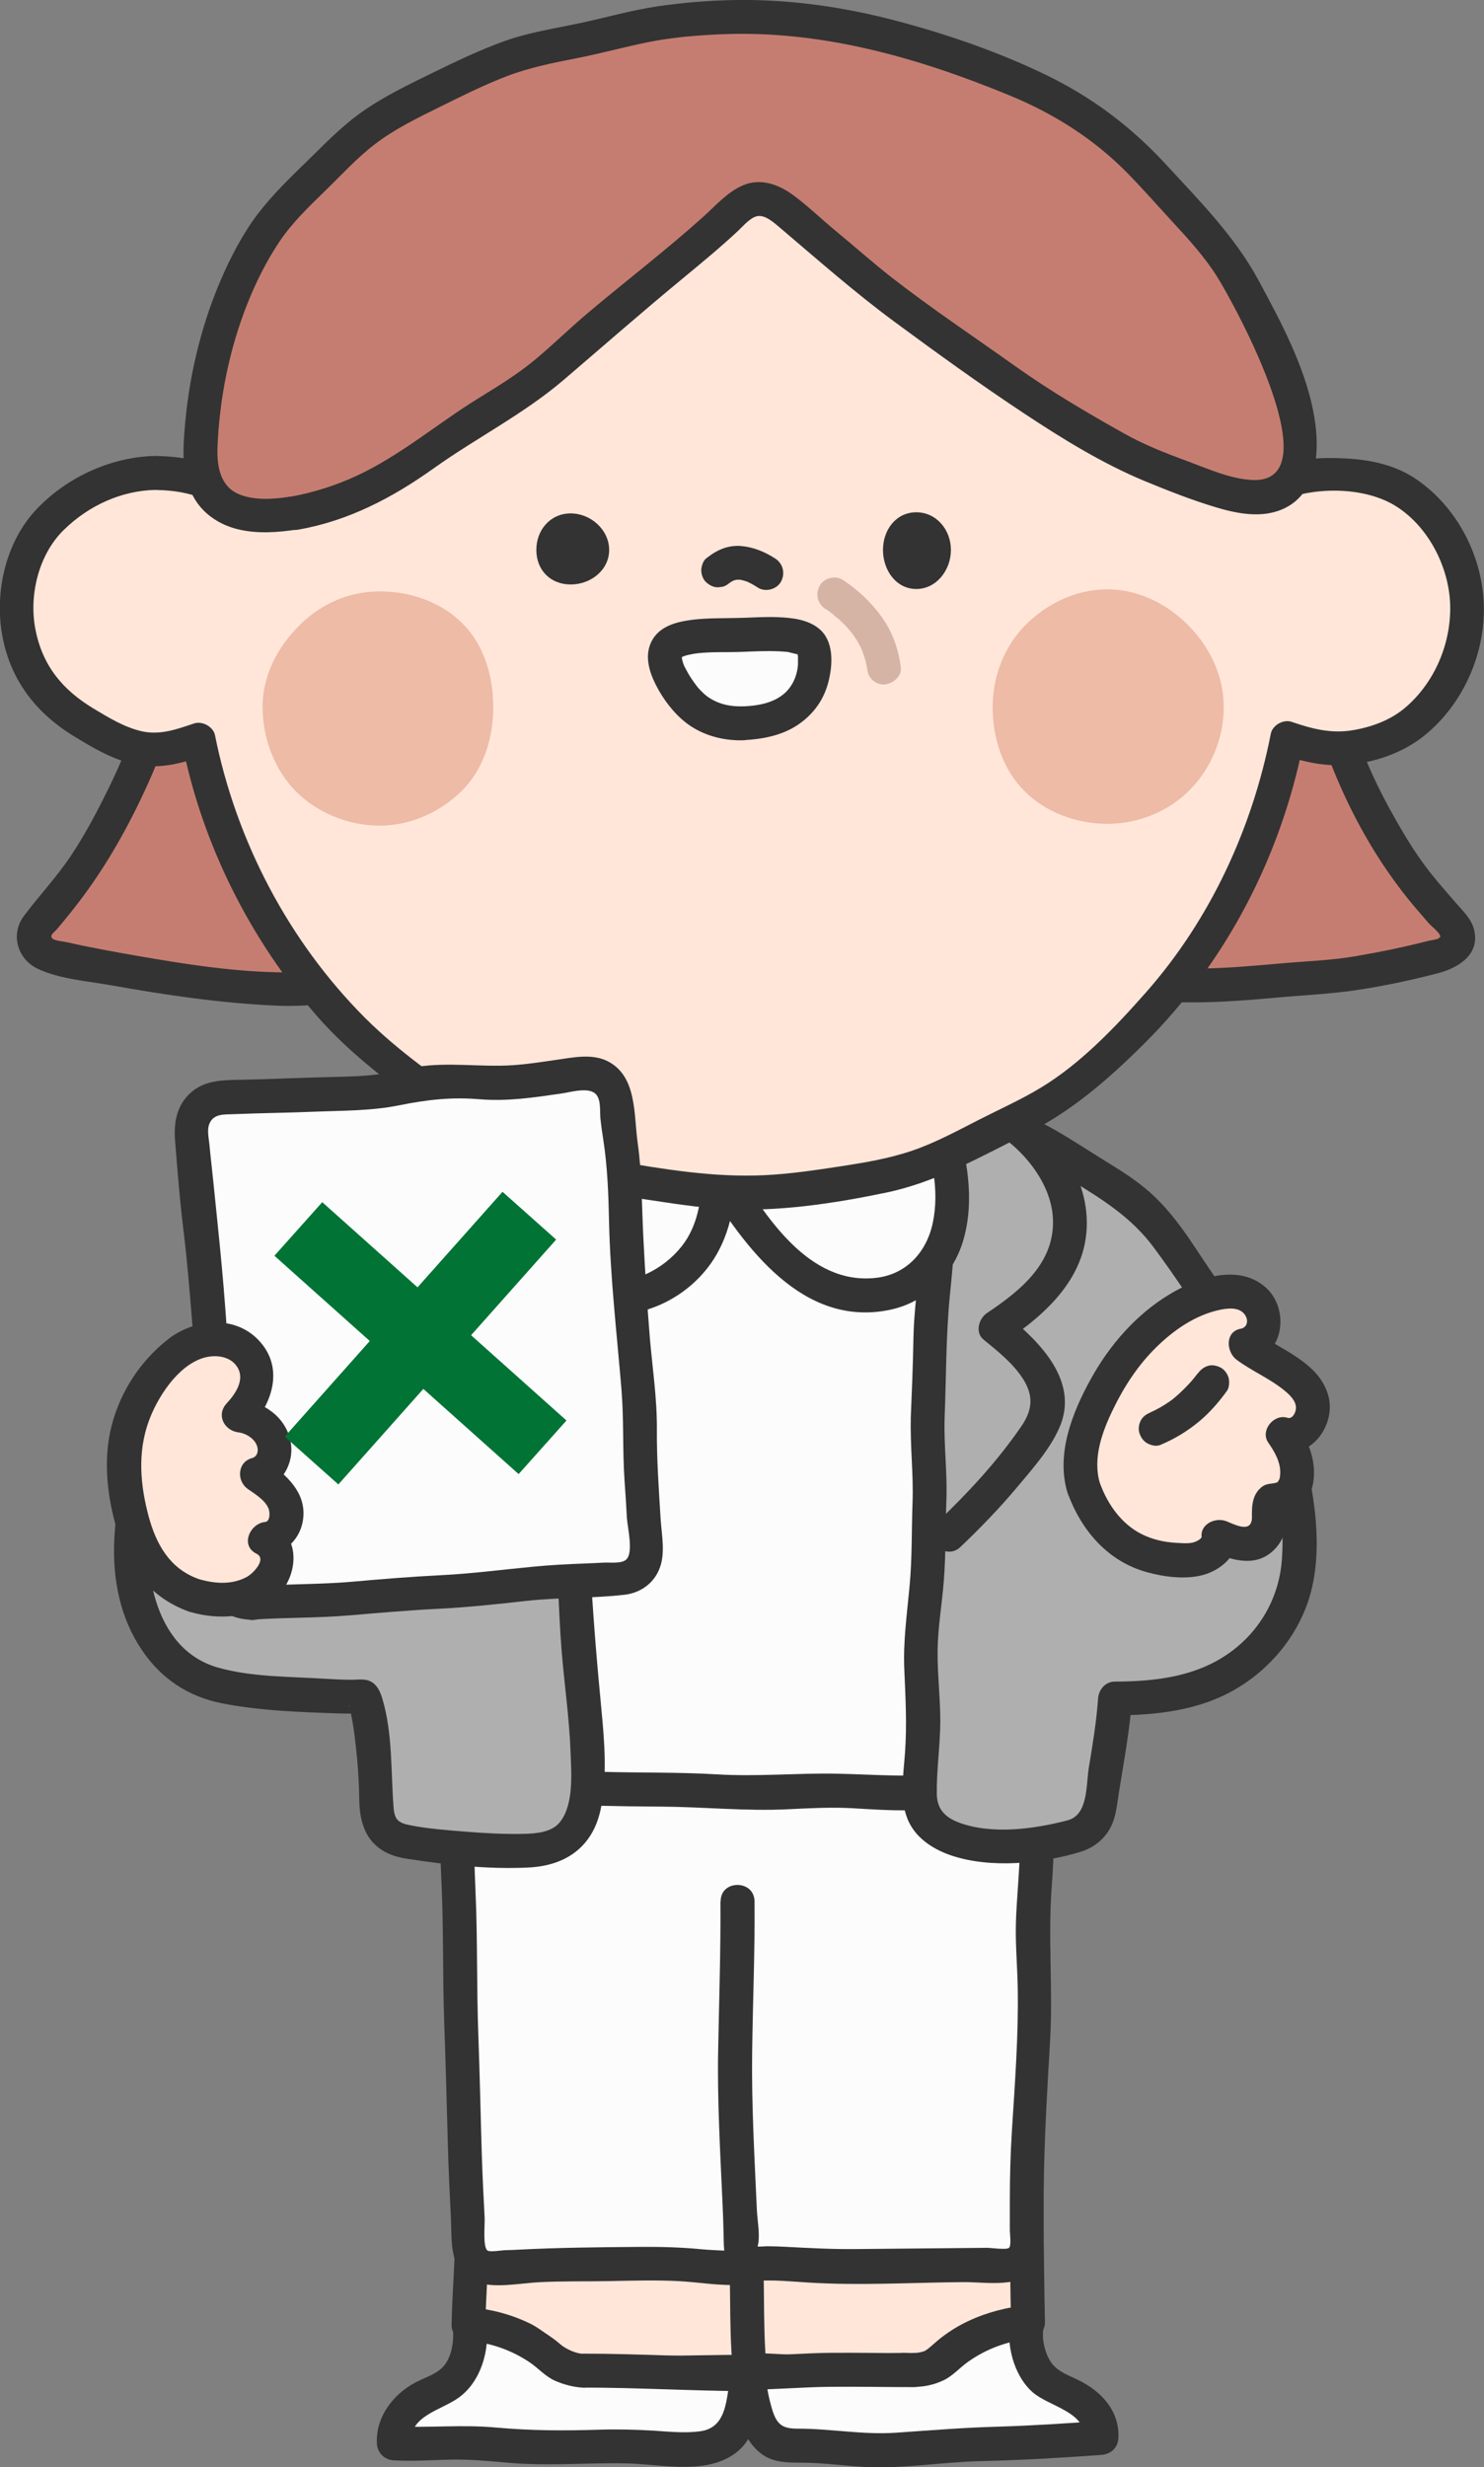 <svg width="62" height="103" viewBox="0 0 62 103" fill="none" xmlns="http://www.w3.org/2000/svg">
<rect x="0" y="0" width="62" height="103" fill="#808080" stroke="none"/>
<g clip-path="url(#clip0_4_13582)">
<path d="M7.394 26.674C7.182 27.775 6.847 28.842 6.484 29.915C6.121 30.987 5.753 32.031 5.258 33.052C4.768 34.058 4.254 35.059 3.631 36.009C3.018 36.944 2.292 37.804 1.561 38.674C1.405 38.863 1.363 39.094 1.429 39.316C1.504 39.566 1.721 39.779 2.004 39.859C3.112 40.166 4.258 40.346 5.395 40.554C6.531 40.762 7.663 40.946 8.813 41.05C9.964 41.154 11.115 41.291 12.265 41.296C13.416 41.3 14.562 41.074 15.712 40.979C16.863 40.885 17.995 40.705 19.126 40.511" fill="#C67D71"/>
<path d="M6.71 26.485C6.277 28.663 5.532 30.888 4.551 32.881C4.07 33.859 3.565 34.828 2.957 35.735C2.349 36.642 1.637 37.388 1 38.239C0.429 38.999 0.722 40.034 1.566 40.44C2.485 40.88 3.674 40.96 4.669 41.139C6.951 41.546 9.252 41.886 11.572 41.985C12.855 42.042 14.095 41.848 15.364 41.721C16.632 41.593 18 41.418 19.31 41.196C20.206 41.04 19.824 39.675 18.933 39.831C17.901 40.01 16.868 40.171 15.821 40.266C14.788 40.36 13.76 40.539 12.723 40.582C10.667 40.667 8.512 40.374 6.484 40.034C5.508 39.869 4.527 39.699 3.551 39.5C3.306 39.448 3.056 39.396 2.811 39.34C2.683 39.311 2.268 39.273 2.184 39.179C2.061 39.037 2.268 38.924 2.396 38.773C2.556 38.584 2.712 38.395 2.867 38.201C4.074 36.722 5.032 35.13 5.857 33.415C6.847 31.37 7.621 29.097 8.064 26.867C8.243 25.974 6.88 25.596 6.701 26.489L6.71 26.485Z" fill="#333333"/>
<path d="M54.856 26.688C55.068 27.789 55.29 28.908 55.653 29.981C56.011 31.044 56.431 32.102 56.931 33.123C57.421 34.129 58.001 35.111 58.619 36.061C59.232 36.996 60.015 37.823 60.746 38.688C60.901 38.877 60.963 39.094 60.897 39.321C60.821 39.571 60.595 39.77 60.312 39.845C59.204 40.152 58.072 40.379 56.936 40.587C55.804 40.795 54.649 40.828 53.498 40.932C52.352 41.041 51.206 41.14 50.056 41.145C48.905 41.149 47.754 41.088 46.609 40.993C45.463 40.899 44.331 40.696 43.199 40.502" fill="#C67D71"/>
<path d="M54.172 26.877C54.908 30.718 56.384 34.511 58.864 37.573C59.133 37.904 59.411 38.22 59.689 38.541C59.793 38.659 60.137 38.929 60.165 39.066C60.189 39.184 60.227 39.051 60.123 39.16C60.062 39.226 59.769 39.255 59.68 39.278C58.675 39.538 57.652 39.746 56.633 39.921C55.615 40.096 54.544 40.129 53.498 40.223C52.465 40.313 51.437 40.407 50.4 40.431C48.037 40.478 45.708 40.223 43.383 39.817C42.492 39.661 42.11 41.026 43.006 41.182C45.264 41.574 47.523 41.848 49.819 41.848C50.97 41.848 52.116 41.759 53.262 41.655C54.394 41.551 55.535 41.503 56.662 41.338C57.798 41.168 58.935 40.927 60.048 40.639C60.915 40.417 61.858 39.859 61.58 38.792C61.467 38.357 61.109 38.022 60.821 37.691C60.453 37.266 60.076 36.84 59.727 36.396C59.071 35.56 58.524 34.62 58.015 33.689C56.775 31.422 56.016 29.022 55.53 26.494C55.36 25.601 53.993 25.979 54.167 26.872L54.172 26.877Z" fill="#333333"/>
<path d="M23.776 99.013C23.96 99.088 24.172 99.135 24.37 99.135C25.52 99.135 26.671 99.06 27.826 99.055C28.982 99.05 30.118 99.013 31.269 99.008C31.344 98.238 31.486 97.09 31.476 95.947C31.467 94.742 31.335 93.528 31.405 92.843C30.071 92.833 28.765 93.022 27.492 93.05C26.185 93.084 24.893 92.899 23.592 92.913C22.29 92.928 21.078 93.107 19.744 93.05C19.735 93.806 19.593 95.994 19.574 97.047C20.928 97.151 22.248 97.699 23.238 98.635C23.394 98.781 23.582 98.928 23.785 99.013H23.776Z" fill="#FFE6D9"/>
<path d="M23.587 99.698C24.177 99.896 24.794 99.844 25.407 99.825C26.058 99.806 26.714 99.778 27.364 99.768C28.666 99.745 29.967 99.726 31.269 99.716C31.679 99.716 31.938 99.39 31.976 99.008C32.085 97.949 32.193 96.896 32.184 95.833C32.169 94.841 32.037 93.835 32.113 92.842C32.141 92.46 31.764 92.134 31.405 92.134C29.439 92.134 27.511 92.398 25.539 92.28C24.568 92.224 23.611 92.186 22.639 92.242C21.673 92.294 20.711 92.375 19.744 92.346C19.357 92.332 19.046 92.682 19.037 93.055C19.008 94.387 18.895 95.72 18.867 97.052C18.858 97.463 19.202 97.727 19.574 97.76C20.319 97.831 21.05 98.039 21.706 98.403C22.328 98.743 22.79 99.32 23.422 99.631C24.238 100.028 24.955 98.809 24.134 98.408C23.762 98.224 23.479 97.902 23.144 97.656C22.809 97.411 22.451 97.184 22.069 97.009C21.267 96.636 20.442 96.433 19.57 96.348L20.277 97.056C20.305 95.724 20.418 94.392 20.447 93.06L19.739 93.768C20.673 93.797 21.597 93.726 22.531 93.674C23.54 93.617 24.53 93.646 25.539 93.707C27.511 93.825 29.439 93.565 31.405 93.561L30.698 92.852C30.623 93.844 30.759 94.846 30.769 95.842C30.783 96.905 30.67 97.959 30.561 99.017L31.269 98.308C30.043 98.313 28.821 98.342 27.595 98.356C26.982 98.365 26.369 98.389 25.752 98.408C25.172 98.427 24.521 98.531 23.964 98.342C23.101 98.053 22.729 99.419 23.587 99.707V99.698Z" fill="#333333"/>
<path d="M24.37 98.98C24.172 98.98 24.016 98.946 23.832 98.871C23.634 98.79 23.399 98.772 23.243 98.62C22.258 97.685 20.97 97.132 19.617 97.028C19.617 97.137 19.65 97.194 19.65 97.274C19.64 97.874 19.532 98.521 19.249 98.998C18.867 99.65 18.16 99.82 17.584 100.142C17.009 100.463 16.363 101.2 16.453 102.003C17.485 102.074 18.579 101.932 19.617 101.979C20.654 102.027 21.682 102.187 22.72 102.201C23.757 102.216 24.79 102.14 25.827 102.131C26.865 102.121 27.902 102.268 28.939 102.235C29.416 102.22 29.958 102.145 30.359 101.809C30.962 101.304 31.076 100.222 31.217 99.301C31.231 99.211 31.264 99.225 31.274 99.126C30.123 99.126 28.982 99.027 27.827 99.031C26.671 99.036 25.525 98.975 24.37 98.98Z" fill="#FCFCFC"/>
<path d="M24.37 98.271C23.549 98.224 22.904 97.383 22.182 97.024C21.371 96.622 20.517 96.405 19.617 96.32C19.268 96.287 18.867 96.674 18.909 97.028C18.975 97.562 18.928 98.252 18.598 98.706C18.311 99.103 17.778 99.244 17.363 99.462C16.424 99.953 15.693 100.912 15.745 102.008C15.764 102.405 16.056 102.693 16.453 102.717C17.231 102.759 18.004 102.707 18.777 102.688C19.579 102.669 20.371 102.74 21.168 102.811C22.842 102.967 24.488 102.811 26.162 102.844C27.525 102.868 29.251 103.293 30.5 102.565C31.75 101.838 31.608 100.477 31.953 99.31C32.085 98.866 31.721 98.413 31.269 98.413C28.968 98.408 26.671 98.262 24.37 98.262C23.46 98.262 23.46 99.679 24.37 99.679C26.671 99.679 28.972 99.821 31.269 99.83L30.585 98.932C30.312 99.863 30.51 101.328 29.26 101.502C28.609 101.592 27.921 101.517 27.27 101.474C26.53 101.432 25.794 101.413 25.049 101.436C23.592 101.484 22.177 101.479 20.725 101.347C19.273 101.214 17.881 101.37 16.453 101.295L17.16 102.003C17.103 100.836 18.438 100.633 19.178 100.09C20.098 99.414 20.461 98.12 20.324 97.024L19.617 97.732C20.517 97.817 21.38 98.12 22.13 98.625C22.493 98.871 22.781 99.211 23.182 99.391C23.559 99.556 23.96 99.66 24.365 99.684C25.275 99.74 25.271 98.323 24.365 98.266L24.37 98.271Z" fill="#333333"/>
<path d="M19.008 73.123C19.065 74.853 19.008 74.853 19.065 76.582C19.122 78.311 19.15 78.311 19.206 80.04C19.263 81.769 19.173 81.774 19.23 83.503C19.287 85.232 19.296 85.232 19.352 86.961C19.409 88.69 19.381 88.695 19.437 90.424C19.494 92.153 19.536 92.153 19.593 93.882C19.607 94.265 19.951 94.647 20.338 94.647C22.102 94.647 22.102 94.539 23.861 94.539C25.619 94.539 25.624 94.501 27.388 94.501C29.151 94.501 29.151 94.676 30.915 94.676C31.306 94.676 31.561 94.251 31.561 93.859C31.561 92.096 31.618 92.096 31.618 90.334C31.618 88.572 31.632 88.572 31.632 86.81C31.632 85.048 31.528 85.048 31.528 83.285C31.528 81.523 31.519 81.523 31.519 79.761C31.519 77.999 31.665 77.999 31.665 76.237C31.665 74.475 31.622 74.475 31.622 72.712" fill="#FCFCFC"/>
<path d="M18.301 73.123C18.362 74.975 18.362 76.822 18.447 78.674C18.537 80.602 18.489 82.529 18.56 84.457C18.622 86.21 18.669 87.967 18.716 89.72C18.744 90.674 18.791 91.628 18.838 92.583C18.886 93.537 18.739 94.813 19.843 95.252C20.616 95.559 21.696 95.323 22.521 95.28C23.497 95.228 24.478 95.252 25.459 95.233C26.44 95.214 27.378 95.186 28.331 95.233C29.189 95.276 30.057 95.441 30.92 95.384C32.193 95.304 32.264 94.076 32.278 93.079C32.287 92.271 32.325 91.463 32.33 90.655C32.339 88.789 32.4 86.913 32.292 85.047C32.174 82.973 32.15 80.829 32.254 78.755C32.301 77.739 32.386 76.742 32.377 75.722C32.367 74.701 32.334 73.714 32.334 72.712C32.334 71.8 30.92 71.8 30.92 72.712C30.92 74.437 31.038 76.166 30.901 77.885C30.764 79.605 30.825 81.207 30.825 82.865C30.825 84.651 30.939 86.432 30.924 88.222C30.915 89.843 30.882 91.463 30.863 93.084C30.863 93.268 30.939 93.702 30.863 93.863C30.773 94.047 30.773 93.981 30.5 93.972C30.09 93.953 29.684 93.939 29.274 93.901C28.387 93.816 27.506 93.797 26.614 93.806C24.973 93.82 23.328 93.835 21.687 93.92C21.498 93.929 21.305 93.939 21.116 93.943C20.979 93.943 20.475 94.033 20.366 93.957C20.163 93.811 20.262 92.862 20.248 92.592C20.201 91.728 20.159 90.868 20.131 90.003C20.079 88.317 20.046 86.63 19.984 84.944C19.909 82.945 19.956 80.947 19.866 78.953C19.782 77.011 19.767 75.074 19.706 73.133C19.678 72.221 18.263 72.221 18.291 73.133L18.301 73.123Z" fill="#333333"/>
<path d="M38.757 98.904C38.578 98.98 38.38 98.923 38.186 98.928C37.036 98.928 35.885 99.079 34.734 99.079C33.584 99.079 32.48 98.937 31.33 98.942C31.25 98.172 31.254 97.09 31.254 95.942C31.254 94.737 31.165 93.481 31.089 92.795C32.424 92.781 33.758 92.843 35.032 92.866C36.305 92.89 37.625 92.956 38.931 92.961C40.205 92.966 41.553 92.819 42.888 92.753C42.907 93.509 42.925 95.885 42.954 96.939C41.6 97.052 40.275 97.6 39.294 98.545C39.139 98.696 38.96 98.819 38.761 98.904H38.757Z" fill="#FFE6D9"/>
<path d="M38.568 98.224C38.309 98.276 37.988 98.224 37.724 98.228C37.418 98.238 37.111 98.257 36.805 98.276C36.192 98.314 35.579 98.361 34.961 98.37C33.749 98.389 32.542 98.243 31.325 98.238L32.033 98.947C31.835 96.906 32 94.846 31.792 92.8L31.085 93.509C33.047 93.49 35.013 93.57 36.975 93.632C38.96 93.693 40.903 93.566 42.883 93.466L42.176 92.758C42.204 94.151 42.204 95.55 42.242 96.944L42.949 96.235C42.072 96.325 41.247 96.528 40.445 96.906C40.063 97.085 39.71 97.302 39.37 97.558C39.031 97.813 38.767 98.12 38.399 98.295C37.578 98.687 38.295 99.91 39.111 99.518C39.743 99.216 40.195 98.644 40.813 98.304C41.468 97.94 42.204 97.728 42.949 97.652C43.322 97.614 43.666 97.359 43.657 96.944C43.623 95.55 43.623 94.151 43.59 92.758C43.581 92.389 43.275 92.03 42.883 92.049C40.903 92.153 38.96 92.276 36.975 92.214C35.013 92.153 33.047 92.073 31.085 92.092C30.731 92.092 30.34 92.413 30.378 92.8C30.585 94.846 30.42 96.906 30.618 98.947C30.656 99.329 30.91 99.655 31.325 99.655C32.617 99.66 33.9 99.821 35.192 99.783C35.805 99.764 36.418 99.712 37.036 99.679C37.654 99.646 38.333 99.721 38.946 99.589C39.837 99.405 39.46 98.035 38.568 98.224Z" fill="#333333"/>
<path d="M38.187 98.942C38.385 98.942 38.564 98.951 38.748 98.876C38.946 98.796 39.186 98.748 39.342 98.597C40.323 97.657 41.572 97.062 42.926 96.948C42.926 97.057 42.855 97.118 42.86 97.199C42.874 97.799 42.992 98.465 43.275 98.937C43.661 99.584 44.378 99.783 44.953 100.099C45.529 100.416 46.099 100.964 46.019 101.772C44.986 101.847 44.001 101.918 42.963 101.965C41.931 102.017 40.893 102.027 39.856 102.051C38.819 102.074 37.786 102.287 36.748 102.287C35.711 102.287 34.678 102.121 33.641 102.093C33.164 102.079 32.594 102.173 32.188 101.838C31.58 101.337 31.434 100.232 31.293 99.31C31.278 99.221 31.293 99.15 31.278 99.046C32.429 99.046 33.58 98.928 34.73 98.923C35.881 98.918 37.031 98.942 38.187 98.937V98.942Z" fill="#FCFCFC"/>
<path d="M38.187 99.65C38.62 99.65 39.026 99.561 39.417 99.376C39.809 99.192 40.092 98.852 40.445 98.602C41.181 98.082 42.035 97.751 42.926 97.661C42.699 97.364 42.473 97.061 42.242 96.764C41.992 97.789 42.336 99.168 43.147 99.877C43.817 100.463 45.354 100.685 45.307 101.776L46.014 101.068C44.59 101.172 43.166 101.266 41.742 101.309C40.29 101.346 38.866 101.465 37.418 101.564C36.046 101.658 34.688 101.389 33.316 101.394C32.703 101.394 32.462 101.228 32.273 100.633C32.118 100.132 32.009 99.579 31.986 99.06L31.278 99.769C32.429 99.759 33.58 99.655 34.73 99.646C35.881 99.636 37.031 99.66 38.187 99.66C39.097 99.66 39.097 98.243 38.187 98.243C37.036 98.243 35.885 98.219 34.73 98.228C33.58 98.238 32.429 98.342 31.278 98.351C30.91 98.351 30.552 98.672 30.571 99.06C30.623 100.165 30.845 101.672 31.764 102.409C32.311 102.849 32.981 102.806 33.646 102.816C34.461 102.83 35.272 102.943 36.088 102.99C37.71 103.08 39.347 102.787 40.969 102.75C42.591 102.712 44.336 102.613 46.019 102.49C46.415 102.461 46.708 102.187 46.727 101.781C46.774 100.671 46.047 99.868 45.104 99.391C44.699 99.187 44.208 99.031 43.93 98.649C43.652 98.266 43.496 97.591 43.609 97.142C43.709 96.735 43.402 96.197 42.926 96.244C42.03 96.334 41.181 96.561 40.384 96.981C39.672 97.354 39.017 98.233 38.191 98.233C37.281 98.233 37.281 99.65 38.191 99.65H38.187Z" fill="#333333"/>
<path d="M30.807 79.383C30.826 81.192 30.741 81.192 30.76 83.002C30.779 84.811 30.689 84.811 30.708 86.621C30.727 88.43 30.826 88.43 30.845 90.24C30.863 92.049 30.929 92.049 30.948 93.859C30.948 94.251 31.208 94.487 31.599 94.487C33.363 94.473 33.363 94.619 35.126 94.61C36.89 94.596 36.89 94.586 38.654 94.572C40.417 94.558 40.417 94.553 42.181 94.543C42.563 94.543 42.864 94.184 42.879 93.797C42.926 92.129 42.869 92.129 42.916 90.457C42.964 88.784 43.025 88.789 43.072 87.122C43.119 85.454 43.176 85.454 43.223 83.786C43.27 82.118 43.1 82.114 43.147 80.441C43.195 78.769 43.275 78.774 43.322 77.101C43.369 75.429 43.308 75.429 43.35 73.756C43.36 73.355 43.124 72.972 42.723 72.972C41.044 72.972 41.044 73.071 39.37 73.071C37.696 73.071 37.691 73.024 36.013 73.024C34.334 73.024 34.334 73.034 32.655 73.034C30.977 73.034 30.977 73.052 29.298 73.052" fill="#FCFCFC"/>
<path d="M30.099 79.383C30.113 81.438 30.043 83.493 30.005 85.548C29.962 87.669 30.09 89.819 30.184 91.94C30.203 92.38 30.222 92.824 30.231 93.263C30.245 93.887 30.208 94.529 30.769 94.94C31.24 95.28 31.825 95.195 32.377 95.21C32.844 95.224 33.311 95.266 33.777 95.294C35.918 95.427 38.102 95.294 40.242 95.276C41.233 95.266 42.699 95.569 43.331 94.619C43.666 94.113 43.595 93.466 43.605 92.89C43.605 92.436 43.605 91.983 43.605 91.529C43.619 89.413 43.751 87.287 43.873 85.175C43.996 83.04 43.779 80.918 43.939 78.783C44.02 77.71 44.048 76.633 44.043 75.556C44.038 74.626 44.345 73.232 43.524 72.575C43.006 72.159 42.275 72.273 41.652 72.301C41.148 72.32 40.639 72.363 40.134 72.377C38.96 72.405 37.786 72.348 36.611 72.339C34.173 72.315 31.731 72.363 29.293 72.363C28.383 72.363 28.383 73.78 29.293 73.78C31.174 73.78 33.061 73.761 34.942 73.751C36.937 73.742 38.936 73.87 40.931 73.751C41.36 73.728 41.784 73.704 42.214 73.7C42.303 73.7 42.666 73.648 42.723 73.7C42.638 73.624 42.633 73.69 42.643 73.775C42.685 74.063 42.629 74.403 42.624 74.696C42.619 75.646 42.633 76.591 42.6 77.536C42.567 78.438 42.473 79.336 42.445 80.238C42.416 81.178 42.506 82.099 42.52 83.035C42.553 84.981 42.402 86.975 42.279 88.917C42.214 89.913 42.19 90.91 42.19 91.907C42.19 92.314 42.19 92.72 42.19 93.126C42.19 93.258 42.261 93.745 42.157 93.844C42.063 93.939 41.393 93.844 41.252 93.844C39.413 93.858 37.578 93.882 35.739 93.896C34.763 93.906 33.801 93.854 32.825 93.802C32.561 93.787 32.292 93.778 32.028 93.778C31.938 93.778 31.703 93.811 31.604 93.778C31.674 93.802 31.604 93.957 31.66 93.75C31.769 93.334 31.641 92.71 31.622 92.276C31.523 90.088 31.396 87.877 31.424 85.69C31.453 83.503 31.542 81.481 31.523 79.378C31.514 78.466 30.099 78.466 30.109 79.378L30.099 79.383Z" fill="#333333"/>
<path d="M16.853 54.354C16.948 53.763 17.155 53.191 17.311 52.601C17.556 51.68 17.863 50.763 18.268 49.903C18.678 49.034 19.117 48.165 19.791 47.475C20.965 46.266 22.248 45.878 23.568 45.784C24.893 45.689 26.322 46.053 27.774 45.746C28.939 45.5 30.123 45.259 31.325 45.283C32.532 45.302 33.735 45.453 34.886 45.765C35.786 46.006 37.121 46.464 38.333 47.045C39.606 47.659 40.648 48.439 40.898 49.45C41.171 50.555 41.596 51.628 41.822 52.743C42.053 53.858 42.143 55.001 42.331 56.12C42.52 57.24 42.798 58.355 42.94 59.484C43.086 60.613 43.18 61.752 43.284 62.886C43.388 64.02 43.449 65.158 43.506 66.297C43.562 67.435 43.491 68.574 43.506 69.712C43.52 70.879 43.623 71.923 43.336 72.745C43.034 73.61 42.383 74.243 41.03 74.526C40.054 74.73 39.031 74.838 37.988 74.89C36.946 74.942 35.947 74.791 34.923 74.777C33.881 74.763 32.849 74.876 31.858 74.881C30.741 74.886 29.618 74.763 28.501 74.744C27.383 74.725 26.261 74.744 25.143 74.701C24.026 74.659 22.903 74.654 21.786 74.588C20.456 74.588 19.008 74.219 17.924 73.421C16.811 72.608 16 71.361 15.873 69.963C15.726 68.366 15.538 66.694 15.594 65.092C15.627 64.128 15.934 63.292 16.089 62.357C16.311 61.024 16.32 59.692 16.41 58.364C16.5 57.037 16.632 55.7 16.844 54.373L16.853 54.354Z" fill="#FCFCFC"/>
<path d="M17.537 54.543C17.839 52.894 18.395 51.198 19.15 49.7C19.819 48.368 20.762 47.206 22.229 46.743C23.63 46.299 25.044 46.587 26.478 46.578C28.119 46.568 29.68 45.973 31.325 45.987C32.91 46.001 34.442 46.313 35.932 46.823C37.243 47.272 38.851 47.81 39.794 48.883C40.191 49.332 40.271 49.894 40.436 50.451C40.681 51.273 40.959 52.081 41.134 52.917C41.473 54.552 41.615 56.225 41.94 57.864C42.27 59.517 42.421 61.19 42.572 62.872C42.723 64.61 42.836 66.358 42.808 68.102C42.798 68.848 42.789 69.594 42.808 70.341C42.827 71.054 42.907 71.857 42.652 72.542C42.214 73.709 40.832 73.87 39.752 74.016C38.125 74.234 36.555 74.078 34.928 74.049C33.263 74.021 31.627 74.177 29.962 74.078C28.284 73.979 26.605 74.021 24.926 73.965C23.394 73.917 21.743 74.045 20.244 73.676C18.725 73.308 17.339 72.325 16.792 70.813C16.514 70.048 16.514 69.202 16.443 68.399C16.358 67.44 16.287 66.472 16.297 65.508C16.306 64.624 16.518 63.807 16.698 62.947C16.891 62.017 16.971 61.062 17.028 60.113C17.136 58.247 17.245 56.385 17.532 54.533C17.674 53.64 16.311 53.258 16.169 54.155C15.882 55.984 15.736 57.821 15.637 59.669C15.589 60.566 15.547 61.473 15.377 62.357C15.203 63.264 14.939 64.138 14.896 65.069C14.811 66.788 14.962 68.612 15.217 70.313C15.443 71.815 16.353 73.138 17.57 74.016C18.881 74.961 20.437 75.226 22.017 75.292C23.879 75.368 25.747 75.415 27.614 75.424C29.392 75.434 31.165 75.623 32.943 75.533C33.825 75.49 34.706 75.443 35.588 75.49C36.541 75.542 37.484 75.618 38.441 75.557C39.95 75.457 41.808 75.377 43.034 74.38C44.076 73.534 44.265 72.221 44.251 70.95C44.232 69.089 44.274 67.228 44.17 65.366C44.067 63.547 43.92 61.728 43.708 59.919C43.487 58.034 43.043 56.182 42.789 54.297C42.558 52.559 42.081 50.919 41.582 49.242C41.148 47.787 39.809 46.932 38.502 46.322C37.069 45.656 35.541 45.099 33.985 44.815C31.882 44.433 29.892 44.579 27.812 45C26.006 45.363 24.172 44.83 22.361 45.226C20.56 45.623 19.126 46.837 18.226 48.425C17.24 50.158 16.537 52.19 16.179 54.151C16.014 55.044 17.377 55.426 17.542 54.529L17.537 54.543Z" fill="#333333"/>
<path d="M23.719 59.215C23.757 60.183 23.667 61.161 23.71 62.13C23.752 63.098 23.908 64.062 23.945 65.031C23.983 65.999 24.087 66.968 24.115 67.936C24.157 69.481 24.441 71.016 24.516 72.566C24.573 73.733 24.728 76.123 23.568 76.86C23.087 77.167 22.479 77.271 21.908 77.276C20.253 77.285 18.593 77.148 16.952 76.893C15.537 76.676 15.75 75.585 15.721 74.46C15.712 74.125 15.42 70.804 15.132 70.827C14.189 70.898 12.788 70.728 11.421 70.653C10.053 70.577 8.705 70.407 7.884 69.868C6.941 69.249 6.3 68.375 5.927 67.308C5.555 66.24 5.423 65.135 5.493 64.043C5.569 62.834 5.88 61.681 6.281 60.547C6.682 59.413 7.2 58.346 7.842 57.321C8.483 56.3 9.219 55.355 10.025 54.472C10.322 54.141 11.171 53.12 12.463 52.062C13.269 51.401 14.255 50.735 15.231 50.031C16.207 49.327 17.235 48.831 18.178 48.283C19.319 47.617 20.319 46.88 21.215 46.677C22.559 46.374 23.394 46.884 23.431 48.462C23.46 49.658 23.582 50.853 23.592 52.048C23.601 53.243 23.733 54.439 23.747 55.634C23.761 56.829 23.667 58.024 23.719 59.22V59.215Z" fill="#AFAFAF"/>
<path d="M23.012 59.215C23.036 60.037 22.984 60.859 22.988 61.681C22.998 62.503 23.102 63.32 23.177 64.137C23.319 65.711 23.337 67.293 23.46 68.862C23.573 70.293 23.785 71.71 23.837 73.147C23.87 74.025 23.983 75.339 23.389 76.076C23.054 76.496 22.404 76.548 21.909 76.562C21.083 76.581 20.249 76.534 19.424 76.468C18.664 76.406 17.891 76.35 17.141 76.203C16.627 76.104 16.481 75.962 16.443 75.448C16.325 73.95 16.41 72.386 15.976 70.926C15.892 70.647 15.778 70.364 15.51 70.213C15.264 70.071 14.981 70.128 14.713 70.128C14.321 70.128 13.93 70.109 13.539 70.085C12.081 69.991 10.511 70.019 9.101 69.618C6.343 68.829 5.88 65.252 6.357 62.857C7.479 57.268 11.869 52.78 16.618 49.96C17.311 49.549 18.028 49.18 18.721 48.769C19.414 48.358 20.07 47.886 20.796 47.555C21.201 47.371 21.852 47.139 22.291 47.361C22.668 47.55 22.701 48.084 22.72 48.448C22.809 50.238 22.847 52.034 22.955 53.824C23.064 55.619 22.946 57.41 23.007 59.205C23.04 60.117 24.455 60.117 24.422 59.205C24.361 57.41 24.479 55.619 24.37 53.824C24.262 52.034 24.224 50.238 24.134 48.448C24.078 47.347 23.682 46.246 22.507 45.944C21.225 45.613 19.961 46.346 18.914 46.988C17.514 47.848 16.028 48.58 14.689 49.535C13.317 50.512 11.931 51.467 10.733 52.657C8.677 54.694 6.894 57.051 5.819 59.753C4.692 62.583 4.112 66.202 5.932 68.895C6.729 70.076 7.856 70.827 9.247 71.106C10.865 71.427 12.605 71.484 14.246 71.536C14.401 71.536 14.552 71.545 14.708 71.54C15.269 71.536 14.59 71.252 14.595 71.248C14.562 71.262 14.581 71.101 14.604 71.295C14.614 71.375 14.647 71.455 14.661 71.536C14.75 71.951 14.807 72.377 14.854 72.802C14.948 73.596 15 74.37 15.01 75.169C15.033 76.51 15.594 77.384 16.981 77.597C18.65 77.857 20.4 78.051 22.093 77.966C23.686 77.885 24.794 77.063 25.106 75.485C25.37 74.153 25.257 72.736 25.129 71.394C24.931 69.344 24.762 67.298 24.658 65.243C24.606 64.274 24.479 63.311 24.422 62.342C24.361 61.298 24.455 60.249 24.422 59.205C24.394 58.293 22.979 58.293 23.007 59.205L23.012 59.215Z" fill="#333333"/>
<path d="M21.531 46.034C20.64 46.374 19.862 47.003 19.239 47.73C18.617 48.458 18.259 49.351 18.061 50.291C17.924 50.929 17.881 51.557 18.056 52.185C18.452 53.631 19.622 54.614 20.866 55.445C19.791 56.314 18.589 57.444 18.768 58.818C18.848 59.442 19.249 60.032 19.622 60.543C20.579 61.856 21.645 63.117 22.823 64.237" fill="#AFAFAF"/>
<path d="M21.343 45.353C19.117 46.261 17.617 48.24 17.292 50.621C16.966 53.002 18.631 54.793 20.508 56.054C20.461 55.681 20.414 55.312 20.366 54.939C18.966 56.078 17.485 57.703 18.273 59.635C18.664 60.589 19.386 61.421 20.027 62.215C20.739 63.103 21.503 63.939 22.328 64.728C22.988 65.356 23.988 64.359 23.328 63.726C22.05 62.498 20.786 61.123 19.848 59.611C19.423 58.926 19.338 58.284 19.763 57.58C20.159 56.928 20.777 56.418 21.361 55.941C21.739 55.634 21.559 55.057 21.22 54.826C19.834 53.89 18.428 52.648 18.683 50.805C18.938 48.963 20.036 47.404 21.72 46.714C22.55 46.374 22.187 45.004 21.343 45.349V45.353Z" fill="#333333"/>
<path d="M38.762 59.21C38.719 60.264 38.894 61.322 38.846 62.375C38.799 63.429 38.799 64.482 38.757 65.531C38.719 66.585 38.498 67.629 38.469 68.682C38.441 69.736 38.582 70.789 38.582 71.843C38.582 72.897 38.408 73.95 38.436 75.004C38.436 76.364 39.785 76.922 41.237 77.025C42.69 77.129 44.227 76.822 44.962 76.629C45.161 76.577 45.344 76.468 45.495 76.331C45.722 76.123 45.892 75.816 45.934 75.509C46.141 73.964 46.486 72.443 46.589 70.907C48.183 70.907 49.815 70.737 51.197 69.948C52.399 69.263 53.37 68.201 53.88 66.915C54.375 65.659 54.342 64.199 54.186 62.857C54.031 61.492 53.62 60.212 53.045 58.96C52.474 57.722 51.941 56.432 51.211 55.289C50.687 54.467 50.027 53.541 49.419 52.596C48.81 51.651 48.127 50.744 47.349 50.13C46.344 49.327 45.066 48.694 43.986 47.947C43.232 47.428 42.029 46.927 41.03 46.747C39.959 46.558 39.002 46.794 38.96 48.458C38.931 49.653 39.134 50.853 39.129 52.048C39.12 53.243 38.884 54.438 38.87 55.634C38.856 56.829 38.804 58.02 38.757 59.215L38.762 59.21Z" fill="#AFAFAF"/>
<path d="M38.054 59.21C38.021 60.382 38.168 61.544 38.125 62.716C38.083 63.878 38.111 65.05 38.002 66.212C37.894 67.383 37.729 68.522 37.781 69.703C37.833 70.884 37.894 72.023 37.809 73.199C37.743 74.139 37.545 75.245 37.998 76.119C38.356 76.813 39.054 77.234 39.776 77.475C41.412 78.013 43.524 77.805 45.151 77.309C45.618 77.168 46.019 76.879 46.292 76.473C46.627 75.972 46.656 75.391 46.75 74.815C46.957 73.516 47.203 72.221 47.297 70.908L46.59 71.616C48.292 71.607 50.046 71.418 51.555 70.558C52.885 69.802 53.96 68.607 54.531 67.185C55.191 65.546 55.073 63.628 54.757 61.922C54.417 60.094 53.597 58.398 52.8 56.73C52.008 55.072 50.923 53.588 49.914 52.058C49.433 51.33 48.905 50.607 48.278 49.998C47.651 49.388 46.948 48.944 46.231 48.505C44.793 47.621 43.421 46.625 41.766 46.181C40.681 45.892 39.346 45.812 38.658 46.889C38.196 47.607 38.229 48.533 38.271 49.351C38.323 50.437 38.465 51.514 38.408 52.606C38.347 53.692 38.182 54.765 38.163 55.856C38.144 56.976 38.097 58.095 38.05 59.215C38.012 60.127 39.427 60.127 39.464 59.215C39.535 57.5 39.516 55.771 39.686 54.066C39.761 53.319 39.846 52.577 39.837 51.826C39.828 50.924 39.705 50.031 39.677 49.133C39.662 48.699 39.554 47.867 39.945 47.541C40.181 47.343 40.563 47.39 40.841 47.432C42.317 47.65 43.491 48.51 44.727 49.261C46.047 50.064 47.273 50.825 48.207 52.086C49.131 53.333 50.027 54.675 50.819 56.017C51.621 57.368 52.314 58.875 52.852 60.349C53.404 61.865 53.677 63.514 53.554 65.13C53.437 66.694 52.644 68.092 51.366 69.004C49.961 70.005 48.264 70.199 46.585 70.204C46.184 70.204 45.906 70.53 45.877 70.912C45.807 71.881 45.651 72.831 45.491 73.79C45.368 74.527 45.472 75.769 44.604 75.996C43.218 76.36 41.454 76.601 40.077 76.095C39.493 75.878 39.153 75.538 39.139 74.905C39.125 73.889 39.281 72.878 39.285 71.857C39.285 70.879 39.163 69.901 39.172 68.924C39.181 67.946 39.356 66.977 39.431 65.999C39.521 64.875 39.497 63.741 39.54 62.617C39.582 61.483 39.431 60.358 39.464 59.224C39.488 58.313 38.073 58.313 38.05 59.224L38.054 59.21Z" fill="#333333"/>
<path d="M41.006 46.194C41.897 46.535 42.647 47.083 43.265 47.81C43.887 48.538 44.416 49.336 44.618 50.271C44.755 50.909 44.694 51.552 44.524 52.175C44.128 53.621 42.836 54.594 41.591 55.426C42.666 56.295 43.949 57.434 43.765 58.804C43.685 59.427 43.241 59.947 42.869 60.457C41.912 61.77 40.803 62.956 39.624 64.076" fill="#AFAFAF"/>
<path d="M40.822 46.88C42.327 47.484 43.873 49.119 43.986 50.806C44.114 52.695 42.652 53.872 41.237 54.816C40.898 55.043 40.719 55.624 41.096 55.931C41.69 56.413 42.331 56.924 42.746 57.575C43.194 58.284 43.133 58.879 42.661 59.56C41.648 61.034 40.422 62.347 39.13 63.58C38.469 64.209 39.469 65.21 40.129 64.582C40.945 63.802 41.733 62.994 42.459 62.13C43.095 61.369 43.85 60.533 44.255 59.616C45.109 57.689 43.468 56.045 42.091 54.925L41.949 56.04C43.85 54.769 45.637 53.102 45.382 50.593C45.151 48.311 43.246 46.336 41.2 45.514C40.356 45.174 39.988 46.544 40.822 46.88Z" fill="#333333"/>
<path d="M39.21 46.809C39.507 47.773 39.771 48.755 39.785 49.762C39.799 50.848 39.611 52.025 38.922 52.861C38.318 53.593 37.394 54.023 36.446 54.066C35.499 54.108 34.532 53.815 33.749 53.343C32.947 52.856 32.297 52.157 31.712 51.415C31.137 50.688 30.557 49.809 30.071 49.02C29.986 50.905 29.637 52.166 28.147 53.343C27.784 53.631 27.336 53.801 26.902 53.966C25.747 54.41 24.304 54.16 23.398 53.319C22.493 52.478 22.12 51.141 22.045 49.908C21.97 48.675 22.22 47.428 22.649 46.266" fill="#FCFCFC"/>
<path d="M38.526 46.998C38.922 48.306 39.257 49.672 38.974 51.037C38.724 52.251 37.889 53.196 36.616 53.347C33.773 53.683 31.952 50.73 30.674 48.665C30.297 48.056 29.392 48.325 29.354 49.024C29.302 50.083 29.161 51.174 28.482 52.029C27.713 53.002 26.407 53.678 25.152 53.432C22.097 52.832 22.554 48.604 23.323 46.459C23.629 45.599 22.267 45.231 21.96 46.081C20.894 49.057 20.942 54.16 24.945 54.826C26.591 55.1 28.293 54.396 29.382 53.149C30.41 51.977 30.693 50.536 30.769 49.02C30.33 49.138 29.892 49.256 29.448 49.379C31.108 52.057 33.518 55.426 37.154 54.689C38.667 54.382 39.818 53.243 40.247 51.774C40.742 50.064 40.393 48.283 39.889 46.624C39.624 45.755 38.257 46.124 38.526 47.002V46.998Z" fill="#333333"/>
<path d="M6.517 19.748C7.304 19.748 8.049 19.861 8.733 20.154C9.035 19.067 9.393 18.014 9.841 16.998C10.294 15.968 10.832 14.981 11.421 14.041C12.015 13.091 12.671 12.179 13.392 11.329C14.114 10.474 15.005 9.794 15.839 9.052C16.674 8.31 17.41 7.431 18.343 6.817C19.277 6.203 20.277 5.679 21.295 5.206C22.314 4.734 23.399 4.479 24.478 4.157C25.558 3.836 26.605 3.51 27.723 3.35C28.812 3.194 29.93 3.255 31.061 3.255C32.193 3.255 33.297 3.317 34.386 3.477C35.503 3.638 36.607 3.798 37.663 4.115C38.719 4.431 39.804 4.79 40.813 5.258C41.822 5.726 42.779 6.331 43.708 6.945C44.642 7.559 45.51 8.263 46.344 9.005C47.179 9.746 48.089 10.427 48.815 11.282C49.537 12.132 50.202 13.053 50.796 14.008C51.39 14.962 51.744 16.034 52.196 17.064C52.649 18.094 53.078 19.119 53.38 20.206C54.078 19.899 54.861 19.837 55.672 19.837C56.714 19.837 57.709 19.96 58.548 20.452C59.388 20.943 60.067 21.746 60.566 22.615C61.066 23.485 61.297 24.411 61.297 25.45C61.297 26.489 61.062 27.448 60.576 28.289C60.076 29.159 59.449 30 58.581 30.505C57.714 31.011 56.714 31.266 55.672 31.266C55.026 31.266 54.356 31.029 53.776 30.826C53.55 32.007 53.201 33.17 52.809 34.28C52.418 35.39 51.98 36.51 51.418 37.554C50.852 38.607 50.225 39.614 49.513 40.563C48.797 41.513 48.009 42.406 47.156 43.232C46.302 44.059 45.463 44.919 44.491 45.609C43.525 46.294 42.426 46.78 41.355 47.314C40.285 47.848 39.248 48.425 38.106 48.788C36.984 49.147 35.796 49.303 34.607 49.487C33.419 49.672 32.269 49.794 31.061 49.794C29.854 49.794 28.68 49.624 27.525 49.45C26.336 49.265 25.139 49.157 24.021 48.798C22.903 48.439 21.772 47.971 20.715 47.442C19.65 46.908 18.73 46.129 17.764 45.443C16.797 44.758 15.839 44.054 14.991 43.228C14.137 42.401 13.359 41.508 12.642 40.559C11.926 39.614 11.284 38.617 10.719 37.568C10.157 36.529 9.723 35.428 9.323 34.299C8.922 33.17 8.535 32.064 8.309 30.888C7.748 31.072 7.144 31.308 6.522 31.308C5.479 31.308 4.569 30.788 3.73 30.297C2.867 29.792 2.018 29.215 1.518 28.341C1.033 27.5 0.703 26.485 0.703 25.441C0.703 24.396 0.986 23.357 1.467 22.512C1.966 21.642 2.825 21.023 3.688 20.518C4.551 20.012 5.475 19.738 6.517 19.738V19.748Z" fill="#FFE6D9"/>
<path d="M6.517 20.456C7.224 20.466 7.885 20.57 8.545 20.834C8.903 20.976 9.318 20.674 9.417 20.338C10.426 16.771 12.27 13.134 15.076 10.644C15.764 10.03 16.472 9.444 17.132 8.801C17.764 8.183 18.391 7.611 19.145 7.148C20.767 6.151 22.442 5.485 24.262 4.956C25.219 4.682 26.162 4.375 27.138 4.167C28.1 3.964 29.067 3.94 30.048 3.95C32.047 3.968 33.999 4.068 35.97 4.436C39.809 5.159 43.086 7.101 46.005 9.638C46.797 10.327 47.627 10.975 48.316 11.778C49.004 12.581 49.631 13.455 50.183 14.357C50.716 15.226 51.06 16.186 51.456 17.121C51.914 18.193 52.371 19.256 52.696 20.386C52.791 20.721 53.21 21.028 53.569 20.881C54.969 20.31 57.054 20.319 58.35 21.151C59.685 22.006 60.534 23.669 60.586 25.233C60.637 26.853 59.94 28.507 58.69 29.56C58.082 30.07 57.294 30.358 56.516 30.486C55.606 30.637 54.823 30.429 53.965 30.137C53.621 30.018 53.163 30.273 53.093 30.633C52.315 34.596 50.556 38.399 47.877 41.432C46.609 42.869 45.161 44.39 43.515 45.391C42.676 45.902 41.775 46.303 40.903 46.747C40.031 47.191 39.087 47.706 38.116 48.037C37.135 48.372 36.107 48.542 35.084 48.698C34.061 48.854 33.009 49.01 31.957 49.062C29.869 49.166 27.765 48.821 25.709 48.467C23.719 48.122 21.663 47.314 19.985 46.185C18.348 45.084 16.66 43.898 15.26 42.505C12.072 39.316 9.87 35.125 8.983 30.699C8.913 30.34 8.455 30.089 8.111 30.203C7.38 30.448 6.673 30.708 5.895 30.524C5.183 30.354 4.541 29.962 3.919 29.588C2.622 28.809 1.778 27.803 1.481 26.281C1.203 24.859 1.608 23.163 2.655 22.134C3.702 21.104 5.074 20.48 6.512 20.452C7.422 20.433 7.422 19.015 6.512 19.034C4.659 19.067 2.801 19.913 1.523 21.264C0.255 22.606 -0.221 24.656 0.08 26.451C0.396 28.322 1.453 29.726 3.042 30.708C3.81 31.181 4.636 31.672 5.517 31.884C6.569 32.14 7.488 31.899 8.488 31.563L7.616 31.067C8.45 35.243 10.455 39.24 13.256 42.434C14.656 44.026 16.297 45.226 17.99 46.483C19.754 47.791 21.621 48.765 23.719 49.44C24.785 49.785 25.893 49.913 26.997 50.078C28.086 50.239 29.171 50.418 30.269 50.475C32.505 50.598 34.82 50.248 37.003 49.794C39.092 49.365 40.95 48.302 42.841 47.361C44.765 46.402 46.279 45.084 47.797 43.577C51.221 40.18 53.522 35.744 54.455 31.011L53.583 31.507C54.625 31.866 55.582 32.05 56.681 31.889C57.714 31.733 58.723 31.351 59.539 30.684C61.133 29.385 62.062 27.278 61.991 25.237C61.925 23.206 60.887 21.203 59.213 20.036C58.35 19.431 57.322 19.204 56.285 19.143C55.248 19.082 54.154 19.129 53.187 19.521L54.059 20.017C53.762 18.987 53.361 17.995 52.937 17.012C52.545 16.105 52.206 15.17 51.758 14.291C50.881 12.562 49.575 10.88 48.118 9.605C46.623 8.296 45.123 7.011 43.449 5.938C41.7 4.819 39.842 4.016 37.852 3.435C35.857 2.853 33.697 2.598 31.623 2.556C30.581 2.537 29.524 2.499 28.487 2.565C27.449 2.631 26.379 2.872 25.351 3.161C23.408 3.713 21.508 4.261 19.711 5.201C18.867 5.646 18.032 6.123 17.292 6.727C16.547 7.332 15.906 8.055 15.184 8.688C14.368 9.401 13.524 10.077 12.826 10.909C12.129 11.74 11.459 12.656 10.87 13.592C9.615 15.576 8.691 17.707 8.054 19.965C8.347 19.8 8.634 19.634 8.927 19.469C8.158 19.162 7.347 19.049 6.522 19.039C5.612 19.025 5.612 20.442 6.522 20.456H6.517Z" fill="#333333"/>
<path d="M36.89 22.96C36.89 23.806 37.441 24.59 38.281 24.59C39.12 24.59 39.728 23.806 39.728 22.96C39.728 22.115 39.12 21.387 38.281 21.387C37.441 21.387 36.89 22.115 36.89 22.96Z" fill="#333333"/>
<path d="M22.408 22.96C22.408 23.806 23.002 24.401 23.842 24.401C24.681 24.401 25.45 23.801 25.45 22.96C25.45 22.119 24.681 21.434 23.842 21.434C23.002 21.434 22.408 22.114 22.408 22.96Z" fill="#333333"/>
<path d="M32.382 23.314C31.948 23.036 31.472 22.837 30.953 22.795C30.727 22.776 30.486 22.809 30.274 22.875C29.977 22.974 29.75 23.121 29.505 23.31C29.373 23.414 29.298 23.65 29.298 23.811C29.298 23.985 29.373 24.193 29.505 24.311C29.637 24.429 29.817 24.529 30.005 24.519L30.194 24.496C30.312 24.462 30.415 24.401 30.505 24.311L30.533 24.288L30.392 24.396C30.5 24.316 30.609 24.25 30.731 24.198L30.562 24.269C30.656 24.231 30.755 24.203 30.854 24.189L30.665 24.212C30.788 24.198 30.906 24.198 31.029 24.212L30.84 24.189C31.014 24.212 31.179 24.264 31.344 24.335L31.175 24.264C31.344 24.34 31.509 24.429 31.665 24.533C31.976 24.732 32.457 24.609 32.632 24.278C32.816 23.929 32.712 23.522 32.377 23.31L32.382 23.314Z" fill="#333333"/>
<path d="M41.473 29.523C41.473 30.86 41.916 32.135 42.789 33.014C43.661 33.892 44.934 34.393 46.264 34.393C47.594 34.393 48.839 33.859 49.706 32.981C50.574 32.107 51.126 30.86 51.126 29.523C51.126 28.186 50.522 26.995 49.655 26.116C48.787 25.238 47.594 24.605 46.264 24.605C44.934 24.605 43.718 25.214 42.845 26.093C41.978 26.967 41.473 28.19 41.473 29.527V29.523Z" fill="#EDBBA6"/>
<path d="M10.973 29.523C10.973 30.859 11.492 32.159 12.359 33.037C13.232 33.916 14.528 34.469 15.858 34.469C17.188 34.469 18.442 33.874 19.315 32.995C20.182 32.121 20.607 30.859 20.607 29.523C20.607 28.186 20.201 26.91 19.329 26.036C18.456 25.157 17.188 24.689 15.854 24.689C14.524 24.689 13.35 25.256 12.482 26.135C11.614 27.009 10.968 28.186 10.968 29.523H10.973Z" fill="#EDBBA6"/>
<path d="M12.251 21.43C10.676 21.685 9.068 21.505 8.578 20.102C8.465 19.781 8.366 19.46 8.37 19.115C8.384 18.028 8.507 16.946 8.696 15.883C8.889 14.811 9.172 13.757 9.554 12.756C9.941 11.735 10.407 10.753 10.992 9.846C11.577 8.939 12.35 8.183 13.133 7.427C13.925 6.666 14.665 5.839 15.571 5.22C16.476 4.606 17.471 4.12 18.462 3.638C19.452 3.156 20.442 2.679 21.48 2.324C22.522 1.965 23.625 1.833 24.686 1.592C25.747 1.351 26.827 1.049 27.902 0.917C29.006 0.784 30.123 0.699 31.236 0.709C32.349 0.718 33.457 0.841 34.56 0.992C35.664 1.143 36.744 1.394 37.819 1.696C38.785 1.97 39.762 2.329 40.752 2.693C41.742 3.057 42.7 3.397 43.614 3.874C44.543 4.356 45.453 4.861 46.255 5.499C47.17 6.227 47.962 7.091 48.754 7.97C49.546 8.849 50.381 9.671 51.074 10.62C51.782 11.589 52.352 12.803 52.932 13.998C53.512 15.194 54.036 16.398 54.224 17.612C54.502 19.393 54.073 20.282 53.267 20.617C52.456 20.953 51.282 20.645 49.985 20.149C48.962 19.762 47.806 19.384 46.83 18.836C45.59 18.146 44.491 17.48 43.878 17.112C42.704 16.403 41.615 15.557 40.488 14.778C39.361 13.998 38.243 13.205 37.145 12.383C36.046 11.56 35.008 10.597 33.919 9.737C33.297 9.246 32.533 8.305 31.684 8.296C31.071 8.291 30.293 9.208 29.826 9.605C29.086 10.242 28.331 10.857 27.581 11.48C26.832 12.104 26.082 12.732 25.327 13.346C24.101 14.343 22.97 15.562 21.645 16.417C20.645 17.064 19.607 17.66 18.627 18.326C17.632 19.001 16.698 19.762 15.642 20.282C14.581 20.806 13.454 21.231 12.256 21.425L12.251 21.43Z" fill="#C67D71"/>
<path d="M12.062 20.745C11.388 20.844 10.601 20.901 9.959 20.622C9.186 20.287 9.059 19.431 9.087 18.675C9.167 16.654 9.573 14.622 10.313 12.737C10.671 11.825 11.115 10.932 11.657 10.115C12.185 9.321 12.878 8.655 13.557 7.994C14.246 7.328 14.901 6.6 15.67 6.014C16.481 5.395 17.415 4.937 18.325 4.488C19.235 4.04 20.183 3.562 21.154 3.189C22.125 2.816 23.116 2.622 24.125 2.424C25.134 2.225 26.049 1.97 27.02 1.772C28.039 1.564 29.086 1.474 30.123 1.432C34.315 1.247 38.38 2.414 42.223 4.002C44.062 4.762 45.731 5.825 47.123 7.247C47.773 7.914 48.391 8.617 49.023 9.302C49.655 9.987 50.339 10.734 50.857 11.565C51.56 12.685 55.747 20.287 52.253 20.036C51.343 19.97 50.461 19.568 49.617 19.257C48.717 18.926 47.83 18.581 46.991 18.113C45.43 17.239 43.888 16.332 42.431 15.298C40.714 14.074 38.955 12.907 37.291 11.613C36.48 10.984 35.716 10.299 34.923 9.647C34.315 9.147 33.74 8.584 33.103 8.121C32.504 7.687 31.759 7.432 31.047 7.734C30.382 8.017 29.892 8.594 29.364 9.066C27.822 10.45 26.167 11.712 24.582 13.049C23.832 13.677 23.135 14.362 22.385 14.991C21.635 15.619 20.796 16.129 19.961 16.644C18.273 17.688 16.712 19.025 14.906 19.861C14.001 20.282 13.048 20.579 12.067 20.75C11.171 20.905 11.553 22.271 12.444 22.115C14.548 21.751 16.396 20.783 18.117 19.554C19.9 18.283 21.88 17.287 23.55 15.86C25.219 14.433 26.836 13.016 28.515 11.632C29.303 10.98 30.095 10.332 30.84 9.633C31.043 9.444 31.349 9.08 31.637 9.024C31.972 8.958 32.349 9.307 32.585 9.506C34.15 10.833 35.692 12.194 37.343 13.413C39.13 14.731 40.945 16.044 42.798 17.268C44.383 18.317 46.076 19.361 47.835 20.088C48.787 20.48 49.768 20.868 50.754 21.165C51.588 21.42 52.545 21.619 53.394 21.331C54.96 20.797 55.144 19.068 54.946 17.641C54.653 15.548 53.564 13.521 52.569 11.684C51.574 9.85 50.108 8.381 48.707 6.86C47.25 5.282 45.623 4.058 43.69 3.123C41.737 2.178 39.583 1.432 37.484 0.879C35.306 0.298 33.028 -0.028 30.788 0C29.689 0.014 28.586 0.104 27.497 0.26C26.412 0.421 25.356 0.723 24.28 0.955C23.205 1.186 22.121 1.342 21.079 1.715C20.055 2.084 19.075 2.551 18.098 3.029C17.122 3.506 16.052 4.016 15.128 4.668C14.288 5.258 13.581 5.995 12.85 6.709C12.119 7.422 11.398 8.112 10.78 8.92C10.162 9.728 9.643 10.715 9.224 11.688C8.361 13.701 7.87 15.841 7.705 18.024C7.63 19.002 7.62 19.998 8.153 20.863C8.554 21.51 9.224 21.926 9.955 22.101C10.775 22.294 11.61 22.228 12.43 22.105C13.326 21.968 12.944 20.603 12.053 20.74L12.062 20.745Z" fill="#333333"/>
<path d="M31.047 30.193C31.816 30.16 32.603 29.985 33.193 29.484C33.782 28.984 34.046 28.218 34.018 27.448C34.008 27.155 33.966 26.919 33.726 26.749C33.108 26.319 31.434 26.499 30.698 26.508C30.024 26.513 28.953 26.494 28.322 26.721C27.19 27.127 28.076 28.464 28.614 29.154C29.189 29.886 30.113 30.231 31.052 30.193H31.047Z" fill="#FCFCFC"/>
<path d="M31.047 30.902C31.835 30.864 32.66 30.713 33.329 30.264C33.999 29.815 34.438 29.187 34.621 28.426C34.796 27.713 34.838 26.763 34.225 26.253C33.749 25.856 33.08 25.79 32.485 25.766C31.924 25.743 31.363 25.79 30.797 25.799C30.17 25.814 29.548 25.799 28.925 25.875C28.265 25.96 27.544 26.135 27.218 26.782C26.921 27.373 27.119 28.034 27.397 28.587C27.704 29.191 28.147 29.782 28.685 30.193C29.359 30.703 30.212 30.93 31.056 30.906C31.967 30.883 31.967 29.465 31.056 29.489C30.552 29.503 30.104 29.423 29.68 29.163C29.477 29.04 29.345 28.908 29.175 28.724C29.156 28.705 29.067 28.587 29.161 28.71C29.137 28.677 29.114 28.643 29.085 28.61C29.015 28.516 28.944 28.417 28.878 28.317C28.77 28.157 28.68 27.987 28.59 27.812C28.491 27.628 28.614 27.883 28.571 27.769C28.553 27.718 28.534 27.67 28.52 27.618C28.51 27.581 28.501 27.538 28.491 27.5C28.449 27.354 28.472 27.604 28.491 27.458C28.505 27.321 28.477 27.462 28.477 27.481L28.487 27.429C28.505 27.368 28.505 27.363 28.487 27.415L28.472 27.453C28.515 27.387 28.505 27.392 28.454 27.462C28.458 27.462 28.576 27.363 28.444 27.462C28.477 27.439 28.52 27.415 28.557 27.396C28.472 27.439 28.571 27.396 28.59 27.387C28.727 27.344 28.864 27.316 29.005 27.292C29.416 27.226 30.01 27.226 30.491 27.226C30.906 27.226 31.321 27.198 31.74 27.188C31.971 27.184 32.198 27.179 32.429 27.188C32.528 27.188 32.627 27.198 32.731 27.203C32.778 27.203 32.825 27.212 32.877 27.217C33.047 27.231 32.815 27.198 32.962 27.231C33.065 27.255 33.164 27.283 33.268 27.306C33.301 27.316 33.405 27.335 33.259 27.297C33.282 27.302 33.329 27.33 33.353 27.344C33.254 27.273 33.311 27.217 33.339 27.396C33.334 27.354 33.334 27.33 33.339 27.458C33.339 27.547 33.339 27.637 33.339 27.722C33.315 28.19 33.112 28.681 32.721 28.993C32.264 29.361 31.641 29.465 31.08 29.489C30.698 29.508 30.373 29.801 30.373 30.198C30.373 30.566 30.698 30.925 31.08 30.906L31.047 30.902Z" fill="#333333"/>
<path d="M10.61 66.906C12.147 66.797 12.156 66.906 13.694 66.802C15.231 66.693 15.226 66.656 16.764 66.547C18.301 66.438 18.305 66.471 19.843 66.363C21.38 66.254 21.375 66.15 22.913 66.041C24.45 65.933 24.455 65.985 25.992 65.876C26.638 65.829 27.025 65.309 26.977 64.662C26.869 63.103 26.883 63.103 26.775 61.539C26.666 59.98 26.803 59.971 26.695 58.407C26.586 56.848 26.515 56.853 26.402 55.294C26.289 53.734 26.312 53.73 26.204 52.171C26.096 50.612 26.185 50.602 26.077 49.039C25.968 47.475 25.827 47.484 25.718 45.925C25.671 45.278 25.157 44.773 24.511 44.815C22.974 44.924 22.983 45.061 21.446 45.169C19.909 45.278 19.89 45.028 18.357 45.136C16.82 45.245 16.839 45.491 15.302 45.599C13.764 45.708 13.76 45.628 12.218 45.736C10.681 45.845 10.671 45.713 9.129 45.821C8.483 45.868 7.945 46.53 7.993 47.177C8.101 48.736 8.167 48.731 8.28 50.291C8.389 51.849 8.488 51.845 8.601 53.404C8.709 54.963 8.733 54.963 8.841 56.522C8.95 58.081 8.686 58.1 8.799 59.664C8.912 61.227 8.912 61.227 9.021 62.786C9.129 64.345 9.129 64.35 9.238 65.909C9.285 66.556 9.968 66.944 10.619 66.897L10.61 66.906Z" fill="#FCFCFC"/>
<path d="M10.61 67.615C11.94 67.525 13.269 67.553 14.604 67.44C15.835 67.336 17.066 67.227 18.301 67.166C19.541 67.105 20.762 66.972 21.998 66.835C23.356 66.684 24.728 66.736 26.086 66.58C26.761 66.504 27.331 66.098 27.567 65.451C27.803 64.813 27.642 64.071 27.6 63.41C27.524 62.167 27.435 60.93 27.444 59.682C27.454 58.388 27.256 57.108 27.147 55.818C27.034 54.438 26.949 53.045 26.878 51.661C26.808 50.276 26.827 49.034 26.643 47.725C26.473 46.539 26.624 44.933 25.388 44.305C24.724 43.969 23.912 44.154 23.205 44.253C22.616 44.338 22.036 44.428 21.442 44.47C20.083 44.56 18.768 44.333 17.405 44.541C16.863 44.621 16.335 44.787 15.792 44.853C15.118 44.938 14.434 44.952 13.755 44.966C12.515 44.995 11.28 45.056 10.044 45.08C9.304 45.094 8.559 45.094 7.974 45.614C7.389 46.133 7.252 46.851 7.314 47.617C7.417 48.911 7.521 50.22 7.682 51.505C7.832 52.738 7.927 53.975 8.03 55.218C8.092 55.955 8.177 56.697 8.158 57.434C8.144 57.963 8.059 58.487 8.063 59.016C8.068 60.382 8.238 61.766 8.337 63.127C8.379 63.703 8.417 64.279 8.46 64.86C8.507 65.541 8.445 66.311 8.889 66.878C9.304 67.407 9.964 67.638 10.619 67.624C11.529 67.605 11.529 66.188 10.619 66.207C9.888 66.221 9.936 65.744 9.893 65.153C9.855 64.629 9.822 64.105 9.785 63.58C9.7 62.356 9.605 61.128 9.525 59.905C9.445 58.681 9.624 57.594 9.544 56.432C9.459 55.227 9.374 54.023 9.261 52.818C9.153 51.627 9.021 50.437 8.903 49.246C8.856 48.765 8.794 48.287 8.752 47.806C8.728 47.527 8.634 47.177 8.752 46.908C8.926 46.492 9.365 46.53 9.738 46.516C10.869 46.469 12.006 46.459 13.137 46.412C14.269 46.365 15.505 46.383 16.669 46.147C17.834 45.911 18.872 45.793 20.027 45.892C21.187 45.991 22.323 45.817 23.469 45.651C23.861 45.595 24.648 45.349 24.926 45.717C25.115 45.968 25.054 46.421 25.087 46.719C25.12 47.017 25.157 47.291 25.204 47.574C25.379 48.708 25.421 49.842 25.445 50.99C25.497 53.338 25.77 55.672 25.964 58.005C26.067 59.267 26.006 60.523 26.091 61.785C26.129 62.309 26.162 62.834 26.19 63.358C26.214 63.769 26.482 64.832 26.157 65.115C25.959 65.29 25.473 65.224 25.233 65.238C24.955 65.252 24.676 65.262 24.398 65.276C23.705 65.3 23.007 65.338 22.319 65.404C21.017 65.526 19.735 65.697 18.424 65.763C17.198 65.824 15.972 65.923 14.75 66.032C13.373 66.155 11.996 66.126 10.619 66.216C9.714 66.278 9.709 67.695 10.619 67.634L10.61 67.615Z" fill="#333333"/>
<path d="M8.078 66.59C7.069 66.245 6.276 65.503 5.852 64.464C5.432 63.438 5.23 62.248 5.182 61.317C5.135 60.306 5.39 59.361 5.781 58.544C6.173 57.727 6.786 56.971 7.583 56.371C8.148 55.941 8.936 55.794 9.615 56.007C10.294 56.22 10.799 56.881 10.737 57.59C10.681 58.199 10.393 58.648 9.969 59.092C10.596 59.139 11.105 59.503 11.379 60.07C11.652 60.637 11.336 61.435 10.718 61.553C11.218 61.894 11.789 62.328 11.949 62.914C12.11 63.5 11.685 64.246 11.077 64.256C11.619 64.468 11.699 65.186 11.426 65.701C11.152 66.216 10.681 66.514 10.115 66.67C9.431 66.859 8.747 66.821 8.078 66.59Z" fill="#FFE6D9"/>
<path d="M8.266 65.909C7.087 65.48 6.522 64.464 6.21 63.306C5.861 62.007 5.744 60.661 6.201 59.371C6.559 58.36 7.418 57.013 8.507 56.688C9.002 56.541 9.643 56.612 9.926 57.094C10.238 57.623 9.822 58.209 9.469 58.591C9.021 59.078 9.37 59.73 9.969 59.801C10.275 59.839 10.643 60.061 10.742 60.377C10.808 60.58 10.752 60.812 10.53 60.873C9.912 61.043 9.874 61.832 10.36 62.168C10.657 62.376 11.086 62.635 11.223 62.99C11.275 63.122 11.299 63.524 11.072 63.542C10.445 63.604 10.021 64.52 10.714 64.865C11.162 65.087 10.577 65.687 10.322 65.829C9.686 66.183 8.922 66.117 8.257 65.909C7.385 65.635 7.012 67.001 7.88 67.275C9.12 67.667 10.7 67.572 11.647 66.576C12.425 65.758 12.581 64.213 11.426 63.642C11.308 64.081 11.19 64.52 11.067 64.965C11.992 64.87 12.68 64.124 12.68 63.174C12.68 62.158 11.827 61.468 11.067 60.944L10.898 62.239C11.803 61.988 12.336 61.034 12.128 60.122C11.897 59.097 10.94 58.502 9.959 58.388C10.124 58.79 10.294 59.196 10.459 59.598C11.398 58.572 11.879 57.075 10.799 55.946C9.775 54.873 8.082 55.072 7.003 55.927C5.861 56.829 5.036 58.091 4.668 59.503C4.291 60.953 4.48 62.536 4.914 63.958C5.39 65.522 6.324 66.713 7.884 67.279C8.743 67.591 9.11 66.221 8.262 65.914L8.266 65.909Z" fill="#333333"/>
<path d="M34.494 25.426C34.56 25.469 34.626 25.511 34.688 25.559C34.721 25.582 34.749 25.606 34.782 25.63C34.82 25.658 34.89 25.738 34.768 25.62C34.871 25.724 34.999 25.809 35.107 25.908C35.216 26.008 35.319 26.116 35.418 26.225C35.47 26.282 35.517 26.343 35.569 26.404C35.654 26.503 35.508 26.319 35.56 26.39C35.584 26.423 35.607 26.451 35.631 26.485C35.715 26.603 35.796 26.726 35.866 26.853C35.904 26.919 35.942 26.99 35.975 27.056C35.994 27.089 36.008 27.127 36.022 27.16C36.065 27.245 36.017 27.151 36.003 27.118C36.05 27.264 36.112 27.406 36.149 27.552C36.168 27.619 36.182 27.685 36.197 27.756C36.206 27.793 36.211 27.831 36.22 27.869C36.201 27.713 36.248 28.011 36.22 27.869C36.244 28.062 36.286 28.228 36.428 28.37C36.55 28.492 36.753 28.587 36.927 28.578C37.272 28.563 37.682 28.261 37.635 27.869C37.545 27.113 37.291 26.395 36.847 25.771C36.404 25.148 35.847 24.628 35.206 24.207C34.895 24.004 34.409 24.137 34.239 24.463C34.056 24.817 34.159 25.214 34.494 25.431V25.426Z" fill="#D6B4A5"/>
<path d="M45.274 62.13C44.911 61.071 45.255 59.805 45.854 58.549C46.373 57.457 47.099 56.38 48.009 55.553C49.028 54.627 50.178 54.013 51.267 53.928C51.89 53.876 52.508 54.174 52.734 54.755C52.96 55.336 52.64 56.097 52.022 56.158C52.555 56.569 53.14 56.862 53.71 57.221C54.281 57.58 54.823 58.071 54.851 58.747C54.88 59.423 54.21 60.145 53.597 59.876C53.913 60.311 54.106 60.741 54.177 61.27C54.248 61.799 54.078 62.451 53.55 62.564C53.422 62.593 53.276 62.545 53.173 62.621C52.913 62.81 53.022 63.212 53.022 63.533C53.022 63.986 52.649 64.416 52.201 64.459C51.753 64.501 51.329 64.317 50.914 64.133C51.055 64.388 50.857 64.577 50.626 64.766C50.395 64.955 50.15 65.087 49.858 65.111C48.882 65.191 47.83 65.011 47.014 64.478C46.198 63.944 45.59 63.056 45.274 62.13Z" fill="#FFE6D9"/>
<path d="M45.958 61.941C45.637 60.887 46.047 59.772 46.51 58.823C46.972 57.873 47.556 56.98 48.311 56.243C49.042 55.525 49.947 54.897 50.966 54.684C51.296 54.613 51.767 54.561 51.998 54.873C52.178 55.109 52.121 55.421 51.833 55.473C51.169 55.596 51.23 56.447 51.664 56.768C52.305 57.245 53.074 57.561 53.687 58.072C53.894 58.246 54.158 58.497 54.144 58.794C54.135 58.983 53.993 59.257 53.786 59.191C53.22 59.012 52.635 59.725 52.989 60.231C53.253 60.609 53.517 61.062 53.484 61.539C53.479 61.62 53.474 61.719 53.432 61.794C53.408 61.832 53.338 61.908 53.418 61.861C53.215 61.974 52.965 61.898 52.743 62.059C52.328 62.361 52.295 62.843 52.305 63.316C52.319 63.986 51.715 63.717 51.272 63.523C50.754 63.297 50.023 63.679 50.235 64.322C50.306 64.119 50.273 64.095 50.136 64.256C50.051 64.322 49.952 64.369 49.848 64.397C49.631 64.454 49.348 64.421 49.127 64.412C48.636 64.383 48.136 64.27 47.698 64.048C46.858 63.627 46.279 62.81 45.962 61.941C45.656 61.09 44.288 61.459 44.6 62.319C45.17 63.887 46.279 65.191 47.929 65.64C48.679 65.848 49.636 65.966 50.386 65.716C51.136 65.465 51.866 64.771 51.602 63.949C51.258 64.213 50.909 64.483 50.565 64.747C51.381 65.106 52.347 65.446 53.121 64.804C53.408 64.563 53.611 64.237 53.696 63.873C53.734 63.717 53.734 63.552 53.729 63.391C53.72 63.292 53.715 63.197 53.71 63.098C53.371 63.254 53.314 63.311 53.555 63.273C54.29 63.306 54.771 62.494 54.87 61.87C54.998 61.034 54.686 60.198 54.215 59.517C53.951 59.862 53.682 60.212 53.418 60.557C54.733 60.982 55.809 59.527 55.507 58.313C55.148 56.867 53.456 56.338 52.385 55.544C52.328 55.974 52.272 56.409 52.215 56.839C53.649 56.579 53.88 54.656 52.899 53.768C51.763 52.728 49.999 53.347 48.853 54.042C47.471 54.878 46.373 56.135 45.59 57.542C44.807 58.95 44.105 60.694 44.6 62.324C44.864 63.193 46.231 62.824 45.962 61.946L45.958 61.941Z" fill="#333333"/>
<path d="M50.032 57.344C50.013 57.368 49.994 57.396 49.975 57.419C49.909 57.509 49.975 57.419 50.004 57.382C49.966 57.434 49.923 57.481 49.886 57.533C49.81 57.627 49.73 57.717 49.645 57.807C49.475 57.986 49.296 58.161 49.108 58.322C49.065 58.36 49.018 58.393 48.976 58.431C48.91 58.483 49.112 58.331 49.013 58.402C48.99 58.421 48.962 58.44 48.938 58.459C48.839 58.53 48.74 58.596 48.636 58.662C48.419 58.794 48.193 58.912 47.962 59.012L48.132 58.941L48.099 58.955C47.919 59.031 47.778 59.106 47.674 59.281C47.584 59.432 47.547 59.659 47.603 59.829C47.66 59.999 47.764 60.164 47.929 60.254C48.094 60.344 48.301 60.396 48.476 60.325C49.065 60.079 49.589 59.763 50.084 59.356C50.536 58.983 50.914 58.544 51.258 58.072C51.362 57.93 51.371 57.684 51.329 57.523C51.286 57.363 51.159 57.179 51.003 57.098C50.838 57.013 50.64 56.966 50.456 57.027C50.272 57.089 50.15 57.197 50.032 57.353V57.344Z" fill="#333333"/>
<path d="M12.464 51.308L22.667 60.423" stroke="#007335" stroke-width="3"/>
<path d="M22.115 50.754L13.016 60.976" stroke="#007335" stroke-width="3"/>
</g>
<defs>
<clipPath id="clip0_4_13582">
<rect width="62" height="103" fill="white"/>
</clipPath>
</defs>
</svg>
